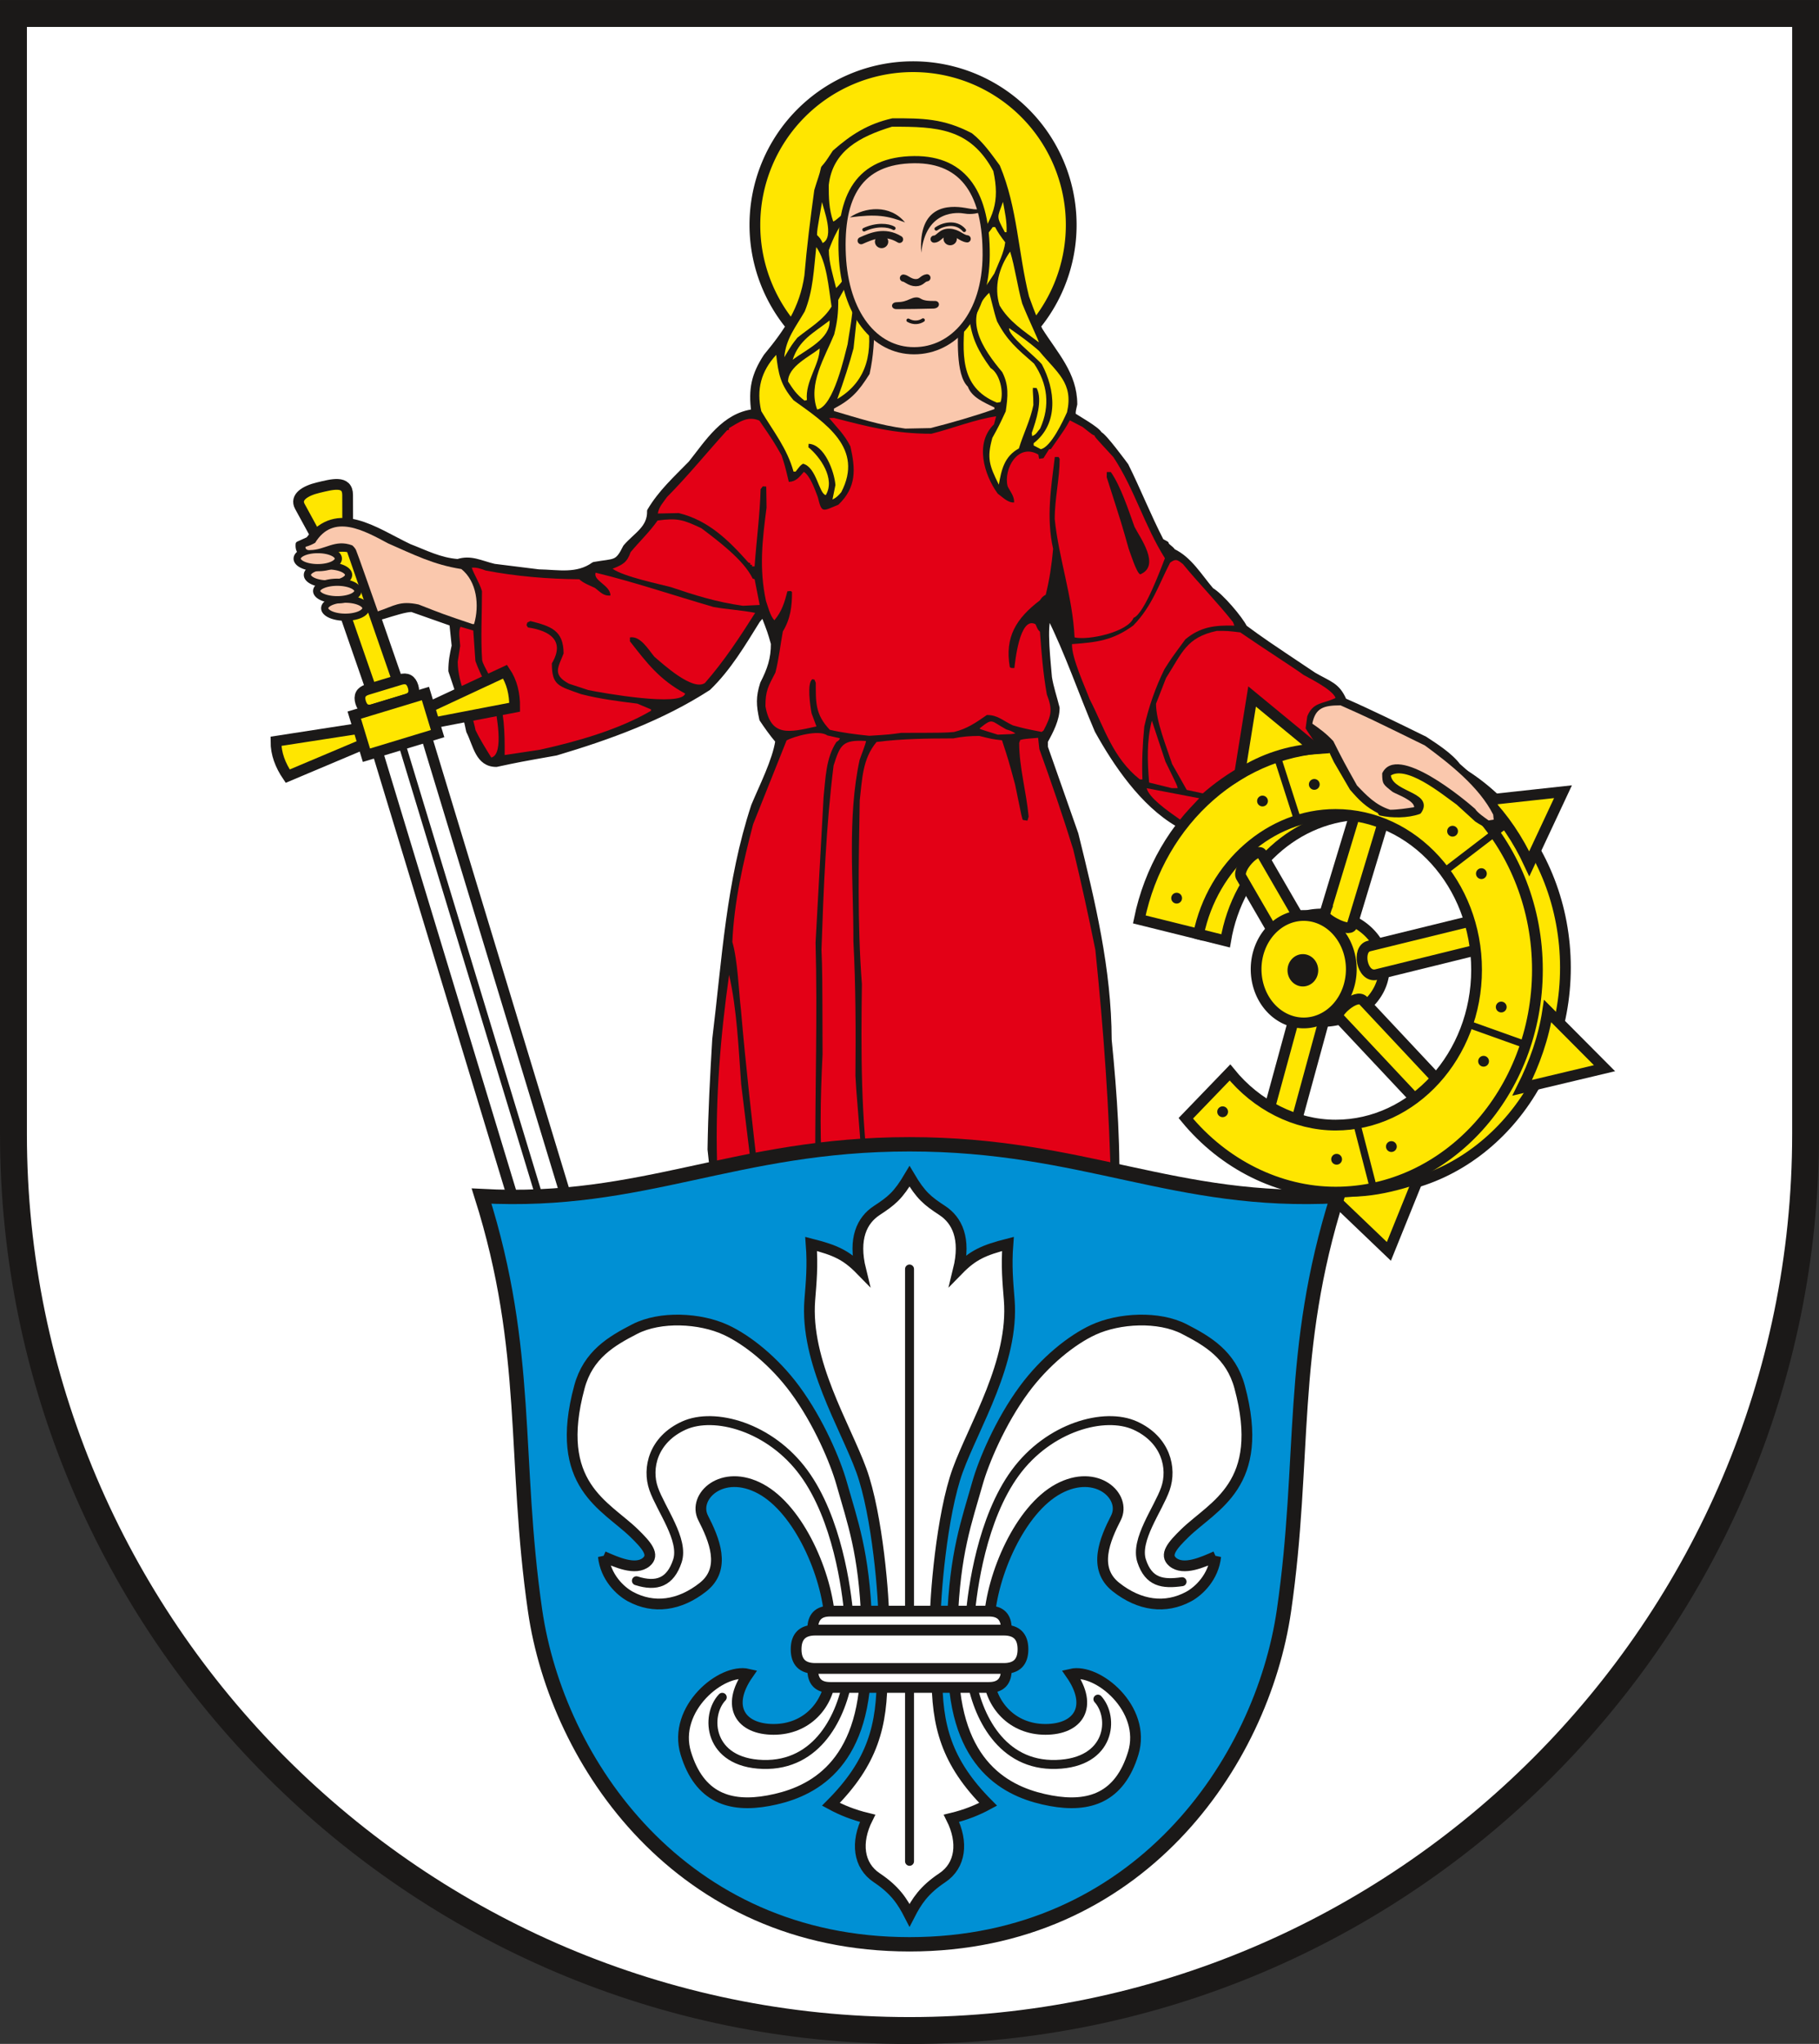 <?xml version="1.0" encoding="UTF-8" standalone="no"?>
<svg
   xmlns:dc="http://purl.org/dc/elements/1.1/"
   xmlns:cc="http://creativecommons.org/ns#"
   xmlns:rdf="http://www.w3.org/1999/02/22-rdf-syntax-ns#"
   xmlns:svg="http://www.w3.org/2000/svg"
   xmlns="http://www.w3.org/2000/svg"
   xmlns:sodipodi="http://sodipodi.sourceforge.net/DTD/sodipodi-0.dtd"
   xmlns:inkscape="http://www.inkscape.org/namespaces/inkscape"
   version="1.1"
   width="288"
   height="323.468"
   id="svg220"
   viewBox="0 0 288 323.468"
   sodipodi:docname="Wolmirstedt.svg"
   inkscape:version="0.92.3 (2405546, 2018-03-11)">
  <rect x="0" y="0" width="288" height="323.468" fill="#333333" stroke="none"/>
  <defs
     id="defs224" />
  <sodipodi:namedview
     pagecolor="#ffffff"
     bordercolor="#666666"
     borderopacity="1"
     objecttolerance="10"
     gridtolerance="10"
     guidetolerance="10"
     inkscape:pageopacity="0"
     inkscape:pageshadow="2"
     inkscape:window-width="1600"
     inkscape:window-height="850"
     id="namedview222"
     showgrid="false"
     inkscape:zoom="1.6225402"
     inkscape:cx="112.03102"
     inkscape:cy="187.095"
     inkscape:window-x="-8"
     inkscape:window-y="-8"
     inkscape:window-maximized="1"
     inkscape:current-layer="svg220" />
  <g
     id="Layer1000"
     transform="matrix(1.001,0,0,1.001,-131.373,-354.538)">
    <path
       d="m 416.835,533.48 c 0,78.063 -63.669,141.732 -141.732,141.732 -78.063,0 -141.732,-63.669 -141.732,-141.732 V 356.315 h 283.464 z"
       style="fill:#ffffff;fill-rule:evenodd"
       id="path10"
       inkscape:connector-curvature="0" />
    <g
       id="Layer1001">
      <path
         d="m 275.66,364.728 a 25.017,25.017 0 0 1 25.017,25.017 25.017,25.017 0 1 1 -25.017,-25.017 z"
         style="fill:#ffe600;fill-rule:evenodd;stroke:#1b1918;stroke-width:1.701;stroke-linecap:butt;stroke-linejoin:miter;stroke-dasharray:none"
         id="path12"
         inkscape:connector-curvature="0" />
      <path
         d="m 186.805,440.753 -0.562,-1.619 -0.018,-6.701 c -0.006,-2.389 -2.506,-1.658 -4.626,-1.157 -2.12,0.501 -3.718,1.524 -2.93,2.968 l 3.394,6.223 0.283,0.816 z"
         style="fill:#ffe600;fill-rule:evenodd;stroke:#1b1918;stroke-width:1.701;stroke-linecap:butt;stroke-linejoin:miter;stroke-dasharray:none"
         id="path14"
         inkscape:connector-curvature="0" />
      <path
         d="m 346.549,542.315 c 0.124,0 0.249,0 0.374,0 17.582,0 31.922,-15.792 31.922,-35.155 0,-19.363 -14.34,-35.155 -31.922,-35.155 -1.995,0 -4.24,0.275 -6.11,0.687 -1.87,0.412 1.657,4.11 1.657,4.11 l 9.993,2.028 c 0,0 15.434,6.49 18.19,21.712 2.755,15.222 -5.204,28.777 -12.399,33.676 -7.194,4.898 -11.303,7.04 -11.303,7.04 z"
         style="fill:#ffe600;fill-rule:evenodd;stroke:#1b1918;stroke-width:1.701;stroke-linecap:butt;stroke-linejoin:miter;stroke-dasharray:none"
         id="path16"
         inkscape:connector-curvature="0" />
      <path
         d="m 340.361,498.688 a 9.826,8.495 0 0 1 9.826,8.495 9.826,8.495 0 1 1 -9.826,-8.495 z"
         style="fill:#ffe600;fill-rule:evenodd;stroke:#1b1918;stroke-width:1.701;stroke-linecap:butt;stroke-linejoin:miter;stroke-dasharray:none"
         id="path18"
         inkscape:connector-curvature="0" />
      <path
         d="m 349.041,483.045 c -0.523,0 -1.394,-0.096 -2.003,-0.096 -10.695,0 -20.001,8.412 -21.94,19.987 l -4.281,-1.068 -0.851,-2.374 4.305,-10.79 8.919,-5.203 8.919,-2.23 z"
         style="fill:#ffe600;fill-rule:evenodd;stroke:#1b1918;stroke-width:1.701;stroke-linecap:butt;stroke-linejoin:miter;stroke-dasharray:none"
         id="path20"
         inkscape:connector-curvature="0" />
      <path
         d="m 355.609,540.437 -4.687,11.592 -10.647,-10.181 c 3.965,1.274 9.164,0.715 15.334,-1.411 z"
         style="fill:#ffe600;fill-rule:evenodd;stroke:#1b1918;stroke-width:1.701;stroke-linecap:butt;stroke-linejoin:miter;stroke-dasharray:none"
         id="path22"
         inkscape:connector-curvature="0" />
      <path
         d="m 340.743,498.764 5.161,-17.023 4.489,1.205 -5.322,17.609 c -0.496,1.121 -4.529,-1.199 -4.327,-1.791 z"
         style="fill:#ffe600;fill-rule:evenodd;stroke:#1b1918;stroke-width:1.701;stroke-linecap:butt;stroke-linejoin:miter;stroke-dasharray:none"
         id="path24"
         inkscape:connector-curvature="0" />
      <path
         d="m 348.923,508.276 17.141,-4.223 -1.193,-4.49 -17.092,4.192 c -1.966,0.449 -1.144,5.024 1.144,4.522 z"
         style="fill:#ffe600;fill-rule:evenodd;stroke:#1b1918;stroke-width:1.701;stroke-linecap:butt;stroke-linejoin:miter;stroke-dasharray:none"
         id="path26"
         inkscape:connector-curvature="0" />
      <path
         d="m 342.928,515.008 12.943,13.783 3.331,-3.238 -12.326,-13.156 c -1.138,-1.209 -4.563,1.999 -3.949,2.611 z"
         style="fill:#ffe600;fill-rule:evenodd;stroke:#1b1918;stroke-width:1.701;stroke-linecap:butt;stroke-linejoin:miter;stroke-dasharray:none"
         id="path28"
         inkscape:connector-curvature="0" />
      <path
         d="m 336.106,532.149 4.778,-17.484 -4.688,-0.464 -4.51,16.503 z"
         style="fill:#ffe600;fill-rule:evenodd;stroke:#1b1918;stroke-width:1.701;stroke-linecap:butt;stroke-linejoin:miter;stroke-dasharray:none"
         id="path30"
         inkscape:connector-curvature="0" />
      <path
         d="m 320.816,501.868 c 2.265,-10.936 11.399,-18.919 21.677,-18.919 12.282,0 22.299,11.032 22.299,24.557 0,13.526 -10.017,24.557 -22.299,24.557 -6.349,0 -12.524,-3.156 -16.705,-8.322 l -6.987,7.247 c 5.985,7.279 14.714,11.673 23.692,11.673 17.582,0 31.922,-15.792 31.922,-35.155 0,-19.363 -14.34,-35.155 -31.922,-35.155 -14.838,0 -27.807,11.398 -31.049,27.191 z"
         style="fill:#ffe600;fill-rule:evenodd;stroke:#1b1918;stroke-width:1.701;stroke-linecap:butt;stroke-linejoin:miter;stroke-dasharray:none"
         id="path32"
         inkscape:connector-curvature="0" />
      <path
         d="m 345.838,531.813 2.631,10.18"
         style="fill:none;stroke:#1b1918;stroke-width:1.134;stroke-linecap:butt;stroke-linejoin:miter;stroke-dasharray:none"
         id="path34"
         inkscape:connector-curvature="0" />
      <path
         d="m 369.304,484.614 -9.582,7.339"
         style="fill:none;stroke:#1b1918;stroke-width:1.134;stroke-linecap:butt;stroke-linejoin:miter;stroke-dasharray:none"
         id="path36"
         inkscape:connector-curvature="0" />
      <path
         d="m 363.383,516.078 9.174,3.277"
         style="fill:none;stroke:#1b1918;stroke-width:1.134;stroke-linecap:butt;stroke-linejoin:miter;stroke-dasharray:none"
         id="path38"
         inkscape:connector-curvature="0" />
      <path
         d="m 317.353,495.33 a 0.852,0.852 0 0 1 0.852,0.852 0.852,0.852 0 1 1 -0.852,-0.852 z"
         style="fill:#1b1918;fill-rule:evenodd"
         id="path40"
         inkscape:connector-curvature="0" />
      <path
         d="m 365.555,491.456 a 0.852,0.852 0 0 1 0.852,0.852 0.852,0.852 0 1 1 -0.852,-0.852 z"
         style="fill:#1b1918;fill-rule:evenodd"
         id="path42"
         inkscape:connector-curvature="0" />
      <path
         d="m 330.933,479.976 a 0.852,0.852 0 0 1 0.852,0.852 0.852,0.852 0 1 1 -0.852,-0.852 z"
         style="fill:#1b1918;fill-rule:evenodd"
         id="path44"
         inkscape:connector-curvature="0" />
      <path
         d="m 333.278,473.865 3.204,9.972"
         style="fill:none;stroke:#1b1918;stroke-width:1.134;stroke-linecap:butt;stroke-linejoin:miter;stroke-dasharray:none"
         id="path46"
         inkscape:connector-curvature="0" />
      <path
         d="m 339.125,477.347 a 0.852,0.852 0 0 1 0.852,0.852 0.852,0.852 0 1 1 -0.852,-0.852 z"
         style="fill:#1b1918;fill-rule:evenodd"
         id="path48"
         inkscape:connector-curvature="0" />
      <path
         d="m 360.995,484.747 a 0.852,0.852 0 0 1 0.852,0.852 0.852,0.852 0 1 1 -0.852,-0.852 z"
         style="fill:#1b1918;fill-rule:evenodd"
         id="path50"
         inkscape:connector-curvature="0" />
      <path
         d="m 368.694,512.544 a 0.852,0.852 0 0 1 0.852,0.852 0.852,0.852 0 1 1 -0.852,-0.852 z"
         style="fill:#1b1918;fill-rule:evenodd"
         id="path52"
         inkscape:connector-curvature="0" />
      <path
         d="m 365.899,521.118 a 0.852,0.852 0 0 1 0.852,0.852 0.852,0.852 0 1 1 -0.852,-0.852 z"
         style="fill:#1b1918;fill-rule:evenodd"
         id="path54"
         inkscape:connector-curvature="0" />
      <path
         d="m 351.316,534.605 a 0.852,0.852 0 0 1 0.852,0.852 0.852,0.852 0 1 1 -0.852,-0.852 z"
         style="fill:#1b1918;fill-rule:evenodd"
         id="path56"
         inkscape:connector-curvature="0" />
      <path
         d="m 342.656,536.613 a 0.852,0.852 0 0 1 0.852,0.852 0.852,0.852 0 1 1 -0.852,-0.852 z"
         style="fill:#1b1918;fill-rule:evenodd"
         id="path58"
         inkscape:connector-curvature="0" />
      <path
         d="m 324.628,529.102 a 0.852,0.852 0 0 1 0.852,0.852 0.852,0.852 0 1 1 -0.852,-0.852 z"
         style="fill:#1b1918;fill-rule:evenodd"
         id="path60"
         inkscape:connector-curvature="0" />
      <path
         d="m 378.462,479.354 -12.171,1.327 c 2.755,2.823 5.031,6.185 6.838,10.066 z"
         style="fill:#ffe600;fill-rule:evenodd;stroke:#1b1918;stroke-width:1.701;stroke-linecap:butt;stroke-linejoin:miter;stroke-dasharray:none"
         id="path62"
         inkscape:connector-curvature="0" />
      <path
         d="m 385.026,523.069 -13.016,3.098 c 1.972,-3.938 3.398,-7.968 4.026,-12.131 z"
         style="fill:#ffe600;fill-rule:evenodd;stroke:#1b1918;stroke-width:1.701;stroke-linecap:butt;stroke-linejoin:miter;stroke-dasharray:none"
         id="path64"
         inkscape:connector-curvature="0" />
      <path
         d="m 327.52,492.76 c -0.573,-1.379 2.592,-4.626 3.285,-3.621 l 7.337,12.675 -4.135,2.127 z"
         style="fill:#ffe600;fill-rule:evenodd;stroke:#1b1918;stroke-width:1.701;stroke-linecap:butt;stroke-linejoin:miter;stroke-dasharray:none"
         id="path66"
         inkscape:connector-curvature="0" />
      <path
         d="m 337.449,498.922 a 7.529,8.495 0 0 1 7.529,8.495 7.529,8.495 0 1 1 -7.529,-8.495 z"
         style="fill:#ffe600;fill-rule:evenodd;stroke:#1b1918;stroke-width:1.701;stroke-linecap:butt;stroke-linejoin:miter;stroke-dasharray:none"
         id="path68"
         inkscape:connector-curvature="0" />
      <path
         d="m 337.317,505.035 a 2.428,2.554 0 0 1 2.428,2.554 2.428,2.554 0 1 1 -2.428,-2.554 z"
         style="fill:#1b1918;fill-rule:evenodd"
         id="path70"
         inkscape:connector-curvature="0" />
      <path
         d="m 307.065,545.168 c -0.92,-0.62 -3.51,-0.773 -4.544,-0.954 -10.909,-1.001 -10.909,-1.001 -13.295,-1.118 -3.687,-0.041 -7.361,-0.069 -11.035,-0.098 -5.831,-0.317 -11.228,-0.854 -16.852,-0.195 -0.483,0.465 -4.439,0.107 -4.503,0.107 -1.199,0.088 -2.398,0.176 -3.584,0.264 -2.818,0.604 -6.182,1.722 -8.963,1.655 -0.008,-3.002 -0.398,-5.978 -0.712,-8.918 0.087,-5.857 0.403,-11.666 0.746,-17.414 1.549,-12.657 2.168,-24.8 6.154,-36.913 1.268,-3.053 3.349,-7.109 3.826,-10.271 -0.934,-1.096 -1.805,-2.327 -2.535,-3.423 -0.491,-2.232 -0.558,-3.489 0.126,-5.626 1.13,-2.211 1.712,-3.921 1.706,-6.324 -0.541,-1.902 -0.541,-1.902 -1.568,-4.56 -0.408,0.221 -0.408,0.221 -0.967,0.881 -2.299,3.69 -4.598,7.6 -7.792,10.67 -7.399,4.775 -15.658,7.771 -24.083,10.278 -5.853,1.038 -5.853,1.038 -9.435,1.802 -2.921,0.006 -3.248,-3.056 -4.351,-5.237 -0.672,-3.354 -1.777,-6.378 -2.819,-9.524 -0.004,-1.501 0.21,-2.587 0.525,-3.979 -0.131,-1.171 -0.248,-2.342 -0.366,-3.514 -2.132,-0.752 -4.252,-1.504 -6.371,-2.244 -2.054,0.004 -7.112,2.383 -8.007,1.531 -2.156,-4.986 -3.492,-8.412 -4.03,-9.424 -0.27,-0.768 -0.27,-0.768 -0.603,-1.207 -0.242,-0.024 -1.568,0.491 -2.766,0.738 -1.531,-0.131 -2.68,-0.372 -2.544,-1.947 0.522,-0.245 1.058,-0.49 1.593,-0.723 4.602,-6.05 10.597,-1.439 15.961,1.112 2.554,0.983 4.828,2.186 7.673,2.399 2.09,-0.663 3.572,0.236 5.755,0.756 2.348,0.288 4.696,0.575 7.044,0.875 3.087,0.054 6.074,0.755 8.735,-1.166 3.404,-0.605 3.674,-0.069 5.019,-2.781 1.666,-1.932 3.896,-2.974 3.812,-5.707 1.74,-2.945 4.069,-5.036 6.512,-7.543 2.67,-3.349 5.236,-7.565 9.967,-8.136 -0.481,-3.611 0.023,-5.833 1.916,-8.753 3.37,-4.083 5.721,-7.554 6.485,-12.741 0.384,-4.54 0.946,-9.007 1.559,-13.475 0.531,-1.783 0.798,-2.284 1.062,-3.553 0.661,-0.77 0.661,-0.77 1.78,-2.481 2.8,-2.459 5.372,-4.112 9.146,-4.974 4.72,-0.01 7.922,0.019 12.291,2.292 1.687,1.326 2.929,3.117 4.274,4.945 2.747,6.534 2.855,13.636 4.582,20.612 1.066,2.914 1.066,2.914 2.144,5.206 2.396,3.826 5.465,6.943 5.478,11.714 -0.265,1.148 -0.265,1.148 -0.238,1.758 0.69,0.462 3.922,2.273 4.205,3.017 0.587,0.084 3.98,4.713 4.146,4.933 1.936,3.888 3.542,7.973 5.593,11.946 0.256,0.134 0.511,0.28 0.779,0.425 0.001,0.354 0.742,0.657 1.075,1.194 2.631,1.251 4.169,3.944 6.063,6.149 1.533,0.887 4.591,4.517 5.258,5.894 2.94,2.153 2.94,2.153 10.952,7.505 2.466,1.435 3.729,1.578 4.782,4.065 4.214,1.845 8.506,3.959 12.785,6.061 1.572,1.034 3.999,2.566 5.229,4.223 2.416,2.069 4.476,4.298 4.718,4.321 0.807,1.206 1.422,2.389 2.077,3.827 -0.555,2.356 -2.433,1.226 -3.801,0.326 -0.985,-0.889 -1.956,-1.777 -2.928,-2.666 -2.236,-1.569 -8.296,-6.681 -11.11,-4.49 0.009,3.258 6.858,3.121 4.863,5.907 -1.772,0.638 -4.285,0.632 -6.021,0.233 -0.038,-0.098 -0.077,-0.183 -0.116,-0.268 -2.018,-1.021 -3.016,-2.056 -4.41,-3.663 -0.833,-1.438 -1.666,-2.864 -2.499,-4.29 -0.421,-0.847 -0.67,-1.354 -0.946,-2.131 -6.925,0.275 -13.477,2.68 -19.719,8.257 -0.956,1.023 -2.15,2.015 -3.91,4.28 -0.198,-0.121 -0.347,-0.296 -0.516,-0.43 -5.545,-3.209 -9.835,-9.582 -12.719,-14.786 -2.618,-6.12 -4.663,-12.265 -7.599,-18.116 -0.967,1.161 -0.093,8.188 -2e-4,9.713 0.246,1.561 0.799,3.171 1.212,4.83 0.005,1.769 -0.947,3.626 -1.849,5.251 8e-4,0.317 0.002,0.647 0.002,0.976 1.607,4.572 3.213,9.145 4.819,13.717 2.643,10.708 5.235,21.379 5.264,32.532 0.865,8.674 1.487,17.544 1.115,26.367 -0.242,0.074 -0.472,0.147 -0.701,0.221 z"
         style="fill:#1b1918;fill-rule:evenodd;stroke:#1b1918;stroke-width:0.85;stroke-linecap:round;stroke-linejoin:round;stroke-dasharray:none"
         id="path72"
         inkscape:connector-curvature="0" />
      <path
         d="m 305.991,544.024 c -8.985,-1.542 -17.621,-1.694 -26.577,-1.784 -9.033,-0.493 -9.033,-0.493 -10.5,-0.672 -1.545,-10.478 -1.484,-21.339 -1.346,-31.784 -0.74,-9.687 -0.497,-19.413 -0.344,-29.041 0.399,-3.393 0.417,-6.566 2.667,-9.255 4.055,-0.509 7.933,-0.554 12.13,-0.564 1.441,-0.284 2.576,-0.384 4.119,-0.387 1.991,0.496 1.991,0.496 3.586,0.688 1.003,3.048 1.003,3.048 2.072,6.987 1.085,5.342 1.085,5.342 1.239,5.61 0.23,0.036 0.472,0.072 0.715,0.108 0.063,-0.22 0.126,-0.427 0.19,-0.635 -0.367,-3.941 -1.487,-7.77 -1.497,-11.638 0.051,-0.159 0.101,-0.318 0.165,-0.476 0.574,-0.16 0.574,-0.16 2.831,-0.348 0.065,0.586 0.131,1.183 0.196,1.781 1.889,5.255 3.688,10.461 5.361,15.876 1.264,5.244 2.426,10.525 3.498,15.88 1.296,12.627 2.248,25.449 2.485,38.249 -0.024,0.464 -0.049,0.927 -0.06,1.403 -0.319,7e-4 -0.625,10e-4 -0.931,0.002 z"
         style="fill:#e30016;fill-rule:evenodd"
         id="path74"
         inkscape:connector-curvature="0" />
      <path
         d="m 245.397,544.034 c -0.197,-2.172 -0.469,-3.562 -0.744,-6.356 -0.256,-9.896 0.535,-19.647 1.913,-29.375 1.239,5.525 1.484,11.479 1.908,17.287 0.704,5.758 1.408,11.516 2.112,17.286 -1.76,0.321 -3.531,0.886 -5.189,1.158 z"
         style="fill:#e30016;fill-rule:evenodd"
         id="path76"
         inkscape:connector-curvature="0" />
      <path
         d="m 251.772,542.617 c -0.205,-0.366 -0.336,-1.512 -0.477,-1.768 -1.083,-9.088 -2.088,-18.104 -2.864,-27.071 -0.339,-2.806 -0.492,-7.723 -1.355,-10.674 0.277,-6.334 1.702,-12.523 3.281,-18.591 1.762,-4.421 3.523,-8.842 5.298,-13.263 1.032,-0.6 5.098,-1.78 6.44,-0.795 0.664,0.145 1.327,0.29 1.991,0.447 -0.076,0.317 -0.267,0.415 -0.547,0.587 -1.677,2.554 -1.707,5.702 -2.031,8.705 -0.426,7.664 -0.853,15.34 -1.267,23.016 0.311,11.482 -0.08,23.05 -0.05,34.667 0.067,1.354 0.147,2.721 0.228,4.087 -3.023,0.104 -5.74,0.22 -8.647,0.653 z"
         style="fill:#e30016;fill-rule:evenodd"
         id="path78"
         inkscape:connector-curvature="0" />
      <path
         d="m 261.478,541.962 c -0.631,-7.052 -0.483,-14.056 -0.132,-21.098 -0.034,-13.093 -0.034,-13.093 -0.171,-16.521 0.332,-9.738 0.727,-19.574 1.914,-29.119 1.038,-3.248 1.367,-4.115 5.118,-3.892 0.09,0.183 -0.899,2.65 -1,2.992 -1.979,9.156 -0.958,19.233 -0.984,28.665 0.376,7.04 0.381,14.129 0.324,21.292 0.135,2.928 0.408,4.953 1.308,17.288 -2.131,-0.117 -4.337,0.205 -6.377,0.392 z"
         style="fill:#e30016;fill-rule:evenodd"
         id="path80"
         inkscape:connector-curvature="0" />
      <path
         d="m 317.897,483.767 c -2.145,-1.503 -4.888,-3.437 -5.29,-4.967 2.773,0.526 5.546,1.058 8.319,1.591 -0.938,0.996 -2.126,2.219 -3.029,3.376 z"
         style="fill:#e30016;fill-rule:evenodd"
         id="path82"
         inkscape:connector-curvature="0" />
      <path
         d="m 366.695,483.892 c -0.665,-0.474 -1.764,-1.216 -2.135,-1.826 -1.573,-1.388 -12.414,-10.503 -14.697,-5.617 0.004,1.708 0.119,1.72 1.666,2.949 0.741,0.413 3.422,1.371 3.387,2.409 -1.288,0.186 -2.576,0.396 -3.788,0.399 -2.298,-0.727 -3.756,-2.274 -5.253,-3.844 -2.115,-3.778 -2.115,-3.778 -3.743,-7.008 -1.126,-1.193 -2.084,-1.911 -3.324,-2.763 0.504,-2.503 1.804,-2.884 4.47,-2.89 4.521,2.016 4.521,2.016 13.335,6.34 3.86,2.835 8.602,6.546 10.808,10.934 0.026,0.256 0.052,0.525 0.079,0.793 -0.268,0.037 -0.536,0.074 -0.803,0.124 z"
         style="fill:#fac8ad;fill-rule:evenodd"
         id="path84"
         inkscape:connector-curvature="0" />
      <path
         d="m 321.494,479.618 c -0.849,-0.186 -1.698,-0.37 -2.546,-0.551 -0.769,-1.365 -1.538,-2.73 -2.307,-4.083 -0.939,-2.865 -2.543,-6.742 -2.551,-9.537 0.519,-1.356 1.052,-2.711 1.584,-4.067 2.541,-3.959 3.185,-6.425 8.03,-7.449 1.722,-0.004 1.722,-0.004 3.713,0.236 3.399,2.348 9.124,6.02 9.993,6.714 0.46,0.292 4.637,2.296 5.074,3.65 -1.924,0.968 -3.532,0.581 -4.47,2.902 -0.088,0.635 -0.175,1.269 -0.263,1.904 0.33,0.578 0.963,1.435 1.526,2.304 -8.334,0.738 -14.49,5.105 -17.783,7.977 z"
         style="fill:#e30016;fill-rule:evenodd"
         id="path86"
         inkscape:connector-curvature="0" />
      <path
         d="m 316.587,478.791 c -1.2,-0.302 -2.4,-0.593 -3.587,-0.883 -0.277,-3.294 -0.4,-6.674 0.434,-9.787 0.707,2.158 1.427,4.316 2.147,6.475 1.872,3.815 1.872,3.815 1.937,4.193 -0.319,7e-4 -0.625,10e-4 -0.931,0.002 z"
         style="fill:#e30016;fill-rule:evenodd"
         id="path88"
         inkscape:connector-curvature="0" />
      <path
         d="m 311.532,477.411 c -4.321,-3.419 -5.634,-8.236 -7.942,-12.685 -0.642,-1.768 -2.887,-6.559 -2.791,-8.706 3.941,-0.289 6.441,-0.575 9.687,-2.938 2.99,-3.069 3.989,-6.378 5.829,-9.933 0.878,-0.661 1.134,-0.503 2.029,0.215 2.495,3.045 5.412,6.004 7.92,9.171 0.064,0.183 0.141,0.366 0.218,0.561 -3.113,-0.079 -5.357,0.183 -7.75,2.165 -2.25,3.055 -2.25,3.055 -3.304,4.717 -1.421,2.883 -2.459,5.862 -3.191,9.049 -0.273,2.771 -0.407,5.504 -0.297,8.384 -0.14,3e-4 -0.281,6e-4 -0.408,9e-4 z"
         style="fill:#e30016;fill-rule:evenodd"
         id="path90"
         inkscape:connector-curvature="0" />
      <path
         d="m 208.947,473.951 c -0.922,-1.487 -1.806,-2.9 -2.486,-4.314 -0.737,-3.72 -2.812,-7.205 -2.822,-10.829 0.125,-0.842 0.251,-1.672 0.389,-2.502 -0.041,-0.903 -0.338,-2.354 0.056,-3.026 0.664,0.194 1.341,0.388 2.017,0.594 0.106,1.598 0.212,3.196 0.332,4.807 0.822,2.304 2.168,4.522 3.08,6.973 0.143,1.183 1.564,7.794 -0.565,8.299 z"
         style="fill:#e30016;fill-rule:evenodd"
         id="path92"
         inkscape:connector-curvature="0" />
      <path
         d="m 211.064,473.556 c 0.028,-3.783 -0.056,-6.821 -1.29,-10.406 -2.141,-4.059 -2.141,-4.059 -2.27,-4.571 -0.252,-3.709 -0.019,-7.309 -0.029,-10.933 -0.438,-1.439 -1.231,-2.56 -1.617,-3.718 0.855,-0.038 1.289,0.131 2.221,0.459 4.786,0.917 9.788,1.333 14.788,1.383 0.614,0.584 1.584,0.948 2.491,1.373 0.792,0.584 1.292,1.303 2.44,1.19 -0.004,-1.635 -2.787,-2.325 -2.344,-3.607 6.229,1.512 12.358,3.597 18.651,5.426 2.144,0.386 4.351,0.491 6.585,0.925 -2.439,3.849 -4.917,7.625 -7.944,11.085 -1.948,1.359 -6.744,-3.085 -8.009,-4.156 -0.973,-1.181 -2.228,-3.338 -3.86,-3.042 5e-4,0.195 0.001,0.403 0.002,0.61 2.739,3.508 4.672,6.054 8.734,8.266 -0.556,2.149 -13.255,-0.13 -15.309,-0.552 -1.021,-0.34 -2.043,-0.679 -3.064,-1.006 -2.683,-1.434 -1.703,-2.583 -0.854,-4.781 -0.01,-3.661 -2.001,-4.303 -5.244,-5.126 -0.166,0.074 -0.331,0.147 -0.484,0.221 -0.051,0.134 -0.101,0.281 -0.139,0.427 0.077,0.122 0.154,0.244 0.231,0.365 3.548,0.517 5.886,2.147 3.778,5.678 0.009,3.526 1.055,3.585 4.618,4.859 2.898,0.75 5.82,1.122 8.908,1.506 0.715,0.303 1.43,0.607 2.158,0.91 2e-4,0.073 4e-4,0.146 6e-4,0.22 -5.133,3.001 -11.749,4.87 -17.55,6.152 -1.875,0.273 -3.736,0.557 -5.598,0.842 z"
         style="fill:#e30016;fill-rule:evenodd"
         id="path94"
         inkscape:connector-curvature="0" />
      <path
         d="m 268.728,470.513 c -2.182,-0.227 -4.224,-0.479 -6.24,-0.95 -2.328,-2.447 -2.206,-4.376 -2.213,-7.426 -0.077,-0.171 -0.141,-0.341 -0.205,-0.5 -0.115,-0.024 -0.23,-0.048 -0.332,-0.072 -0.879,0.576 -0.359,4.174 -0.126,5.406 0.257,0.683 0.514,1.366 0.771,2.061 -4.411,0.986 -7.216,1.663 -8.07,-3.192 -0.006,-2.44 0.438,-3.137 1.581,-5.336 0.555,-2.222 0.767,-4.309 1.169,-6.482 1.232,-2.04 1.456,-4.03 1.451,-6.239 -0.064,-0.061 -0.128,-0.11 -0.179,-0.158 -0.191,0.013 -0.37,0.025 -0.548,0.038 -0.442,1.709 -0.859,3.162 -2.055,4.58 -0.678,-0.645 -1.039,-2.255 -1.335,-3.048 -1.111,-5.171 -0.574,-9.626 0.089,-14.753 -0.016,-1.11 -0.031,-2.221 -0.047,-3.331 -0.191,-0.012 -0.37,-0.024 -0.549,-0.035 -0.115,0.147 -0.229,0.293 -0.343,0.452 -0.104,4.015 -0.655,8.067 -0.95,12.204 -0.14,3e-4 -0.281,6e-4 -0.408,9e-4 -2e-4,-0.085 -4e-4,-0.171 -7e-4,-0.256 -0.089,2e-4 -0.179,4e-4 -0.268,6e-4 -2e-4,-0.085 -4e-4,-0.171 -6e-4,-0.256 -0.102,-0.036 -0.204,-0.073 -0.294,-0.097 -3.173,-3.556 -6.319,-6.661 -11.017,-7.822 -1.11,0.015 -2.22,0.042 -3.317,0.068 0.163,-1.062 0.863,-1.759 1.448,-2.602 3.384,-3.412 6.322,-7.067 9.502,-10.552 0.102,-0.037 0.204,-0.061 0.306,-0.086 -2e-4,-0.086 -4e-4,-0.171 -6e-4,-0.256 1.554,-0.894 2.89,-2.007 4.806,-1.194 2.241,3.278 2.241,3.278 3.51,5.496 0.54,1.658 0.54,1.658 1.146,4.195 1.148,-0.051 1.656,-0.748 2.381,-1.591 0.997,0.632 1.742,2.778 2.205,3.998 0.645,2.586 0.682,2.256 3.256,1.201 2.901,-2.788 2.703,-5.631 1.902,-9.217 -0.949,-1.901 -2.164,-3.022 -3.367,-4.483 0.255,-0.013 0.51,-0.025 0.765,-0.026 5.451,1.416 9.676,2.517 15.416,2.504 3.302,-0.825 6.819,-2.248 10.236,-2.756 -0.114,0.415 -0.227,0.842 -0.341,1.27 -3.067,2.947 -1.587,7.959 0.59,10.956 0.716,0.499 1.573,1.461 2.593,1.397 0.048,-1.013 -0.642,-1.756 -1.027,-2.56 -0.683,-2.72 1.615,-6.898 4.86,-5.014 0.039,0.22 0.078,0.439 0.117,0.671 0.23,-0.037 0.459,-0.074 0.689,-0.099 0.292,-0.477 0.597,-0.953 0.902,-1.43 0.089,-2e-4 0.178,-4e-4 0.268,-6e-4 2.313,-3.3 2.313,-3.3 2.999,-4.558 0.677,0.352 1.354,0.705 2.031,1.057 1.598,1.266 1.598,1.266 1.866,1.326 0.064,0.256 0.064,0.256 2.994,3.434 3.33,5.02 4.901,10.825 8.155,15.992 -0.456,1.136 -3.217,8.793 -4.963,9.419 -0.874,2.247 -7.173,3.603 -9.33,3.095 -0.297,-6.405 -2.507,-12.502 -3.136,-18.699 -0.009,-3.27 0.787,-6.457 0.779,-9.544 -0.064,-0.098 -0.128,-0.195 -0.179,-0.28 -0.204,4e-4 -0.396,9e-4 -0.587,0.001 -0.587,4.821 -1.378,9.57 -0.268,14.521 -0.223,2.478 -0.549,4.76 -1.167,7.251 -0.51,0.282 -0.611,0.441 -0.929,0.893 -3.756,2.876 -5.572,5.784 -4.756,10.553 0.192,0.183 0.358,0.146 0.728,0.133 0.1,-0.793 0.807,-8.275 3.337,-6.914 0.372,0.866 0.372,0.866 0.705,1.182 0.238,3.306 0.489,6.539 1.085,9.906 0.938,2.451 0.749,3.305 -0.521,5.724 -0.102,0.073 -0.204,0.147 -0.293,0.22 -2.693,-0.531 -2.693,-0.531 -4.557,-1.039 -1.648,-0.765 -2.364,-1.642 -4.112,-1.638 -1.795,1.248 -3.094,2.154 -5.185,2.684 -1.53,0.125 -1.53,0.125 -8.368,0.14 -1.862,0.26 -1.862,0.26 -5.05,0.463 z"
         style="fill:#e30016;fill-rule:evenodd"
         id="path96"
         inkscape:connector-curvature="0" />
      <path
         d="m 289.062,470.334 c -2.86,-0.884 -2.86,-0.884 -2.86,-1.007 2.139,-1.701 1.706,-1.187 4.172,0.162 0.83,0.267 0.83,0.267 1.481,0.643 -0.523,0.123 -0.523,0.123 -2.793,0.201 z"
         style="fill:#e30016;fill-rule:evenodd"
         id="path98"
         inkscape:connector-curvature="0" />
      <path
         d="m 248.749,449.959 c -4.186,-0.589 -7.595,-1.667 -11.438,-2.965 -1.468,-0.4 -7.505,-1.643 -9.18,-2.896 1.606,-0.638 2.294,-0.981 2.851,-2.618 1.437,-1.724 2.951,-3.13 4.273,-5 3.15,-0.434 4.069,-0.131 6.943,1.229 2.582,1.959 6.685,5 8.096,7.95 0.102,0.024 0.204,0.061 0.306,0.097 0.259,1.354 0.53,2.708 0.801,4.074 -0.893,0.038 -1.773,0.077 -2.653,0.128 z"
         style="fill:#e30016;fill-rule:evenodd"
         id="path100"
         inkscape:connector-curvature="0" />
      <path
         d="m 311.588,444.99 c -0.6,-0.243 -1.578,-3.438 -1.822,-4.047 -1.069,-3.805 -1.069,-3.805 -3.474,-11.304 -7e-4,-0.281 -0.002,-0.561 0.011,-0.83 0.204,-4e-4 0.421,-9e-4 0.638,-0.001 1.562,2.23 2.784,5.997 3.748,8.668 0.821,1.645 4.213,6.153 0.9,7.515 z"
         style="fill:#1b1918;fill-rule:evenodd"
         id="path102"
         inkscape:connector-curvature="0" />
      <path
         d="m 262.916,433.15 c 0.151,-0.769 0.302,-1.526 0.466,-2.283 -0.172,-2.147 -1.739,-6.415 -4.239,-6.519 -0.012,0.183 -0.025,0.366 -0.037,0.549 1.854,1.509 4.299,4.969 2.75,7.559 -1.085,-0.205 -1.453,-4.414 -3.598,-4.958 -0.407,0.257 -0.407,0.257 -1.17,1.247 -0.115,3e-4 -0.23,5e-4 -0.332,7e-4 -1.03,-3.707 -3.231,-6.411 -5.102,-9.555 -0.812,-3.403 -0.017,-6.345 2.362,-8.901 0.34,3.001 0.663,4.733 2.749,7.181 5.138,3.674 11.131,7.614 7.539,14.529 -0.458,0.526 -0.738,0.856 -1.387,1.15 z"
         style="fill:#ffe600;fill-rule:evenodd"
         id="path104"
         inkscape:connector-curvature="0" />
      <path
         d="m 289.227,430.811 c -1.513,-3.047 -1.912,-4.193 -1.027,-7.392 1.054,-1.918 1.054,-1.918 2.119,-4.202 0.351,-2.344 0.512,-4.162 -0.552,-6.198 -3.122,-3.727 -6.324,-8.454 -2.074,-12.539 0.179,0.305 0.722,2.976 1.249,4.5 1.59,3.035 3.073,4.264 5.86,6.699 2.126,3.168 2.594,6.632 0.958,10.26 -0.496,0.55 -0.597,0.941 -1.26,1.186 -0.026,-0.171 -0.052,-0.329 -0.065,-0.488 0.684,-1.966 1.772,-5.202 0.772,-7.103 -0.204,-0.012 -0.396,-0.024 -0.587,-0.035 -0.062,0.659 0.066,0.915 0.071,2.721 -0.478,2.405 -1.583,4.518 -2.291,6.863 -2.306,1.262 -2.759,3.362 -3.174,5.73 z"
         style="fill:#ffe600;fill-rule:evenodd"
         id="path106"
         inkscape:connector-curvature="0" />
      <path
         d="m 295.858,425.195 c -0.383,-0.194 -0.754,-0.389 -1.124,-0.583 -3e-4,-0.122 -7e-4,-0.244 -9e-4,-0.354 4.048,-3.145 3.396,-8.549 1.294,-12.486 -1.126,-1.328 -5.421,-4.601 -5.168,-5.712 1.61,1.131 3.157,2.214 4.742,3.614 2.866,3.471 5.46,5.04 4.413,9.679 -0.583,1.295 -2.55,5.558 -4.156,5.842 z"
         style="fill:#ffe600;fill-rule:evenodd"
         id="path108"
         inkscape:connector-curvature="0" />
      <path
         d="m 274.457,421.948 c -4.007,-0.516 -7.556,-1.68 -11.31,-2.782 -3e-4,-0.134 -6e-4,-0.256 -9e-4,-0.378 2.815,-1.483 3.934,-2.779 5.637,-5.479 0.643,-2.893 0.713,-5.31 0.808,-8.165 4.683,0.405 8.459,0.652 13.19,-0.127 0.019,2.245 -0.463,8.384 1.545,10.295 0.629,1.707 2.507,2.459 4.205,3.298 2e-4,0.085 4e-4,0.171 6e-4,0.256 -3.377,1.179 -6.679,2.126 -10.095,2.999 -1.327,0.027 -2.653,0.055 -3.98,0.082 z"
         style="fill:#fac8ad;fill-rule:evenodd"
         id="path110"
         inkscape:connector-curvature="0" />
      <path
         d="m 260.493,418.928 c -1.49,-3.999 1.216,-8.264 2.686,-11.854 0.518,-2.039 0.654,-3.43 0.649,-5.468 1.041,-1.894 1.041,-1.894 1.639,-2.725 0.089,-0.025 0.178,-0.037 0.281,-0.049 0.976,2.634 -0.033,6.894 -0.446,9.799 -0.455,1.661 -2.194,9.84 -4.808,10.297 z"
         style="fill:#ffe600;fill-rule:evenodd"
         id="path112"
         inkscape:connector-curvature="0" />
      <path
         d="m 288.925,417.84 c -6.091,-2.476 -5.366,-8.054 -5.086,-13.338 0.23,-0.025 0.472,-0.038 0.714,-0.05 0.391,3.184 1.366,5.183 3.376,7.924 1.444,0.863 2.115,3.778 1.57,5.378 -0.191,0.025 -0.383,0.05 -0.574,0.087 z"
         style="fill:#ffe600;fill-rule:evenodd"
         id="path114"
         inkscape:connector-curvature="0" />
      <path
         d="m 258.5,417.529 c -1.329,-1.034 -1.778,-1.765 -2.61,-3.033 -0.006,-2.367 3.383,-3.924 5,-5.221 0.007,2.55 -2.308,5.179 -2.02,8.156 -0.128,0.025 -0.255,0.061 -0.37,0.098 z"
         style="fill:#ffe600;fill-rule:evenodd"
         id="path116"
         inkscape:connector-curvature="0" />
      <path
         d="m 263.678,417.261 c 0.988,-2.675 2.038,-5.971 2.569,-8.01 0.113,-0.793 0.608,-6.578 0.977,-6.933 0.372,0.658 0.743,1.316 1.128,1.974 0.996,5.318 0.218,10.079 -4.673,12.969 z"
         style="fill:#ffe600;fill-rule:evenodd"
         id="path118"
         inkscape:connector-curvature="0" />
      <path
         d="m 256.62,411.053 c 1.012,-3.114 3.216,-4.18 5.839,-6.199 0.148,2.892 -3.662,4.584 -5.839,6.199 z"
         style="fill:#ffe600;fill-rule:evenodd"
         id="path120"
         inkscape:connector-curvature="0" />
      <path
         d="m 255.292,410.666 c 0.26,-2.941 1.761,-4.702 3.234,-7.243 1.356,-3.322 1.437,-6.751 1.823,-10.181 1.69,2.376 1.943,6.39 2.423,9.403 -1.308,2.163 -3.436,3.327 -5.409,4.929 -0.89,1.125 -0.89,1.125 -2.071,3.092 z"
         style="fill:#ffe600;fill-rule:evenodd"
         id="path122"
         inkscape:connector-curvature="0" />
      <path
         d="m 295.546,408.296 c -2.454,-1.849 -4.703,-3.272 -6.202,-5.819 -0.913,-2.951 -0.105,-6.003 1.674,-8.521 0.785,2.585 1.137,5.452 1.909,8.22 1.066,2.67 2.695,6.01 2.618,6.12 z"
         style="fill:#ffe600;fill-rule:evenodd"
         id="path124"
         inkscape:connector-curvature="0" />
      <path
         d="m 273.736,404.781 c -2.922,-0.433 -2.922,-0.433 -4.02,-0.723 -1.588,-2.461 -2.678,-4.619 -3.374,-7.387 0.12,-3.014 0.176,-6.016 0.64,-8.909 -0.236,-2.525 -3.084,1.227 -3.951,1.436 -0.694,-1.975 -0.699,-3.818 -0.704,-5.746 0.598,-5.419 4.942,-7.686 10.003,-9.235 7.105,-0.016 12.362,0.205 16.028,7.018 1.059,4.854 0.032,7.504 -3.019,11.452 -1.055,6.36 -1.055,6.36 -1.572,8.521 -1.129,2.223 -1.129,2.223 -1.256,2.797 -3.111,0.544 -5.7,0.733 -8.774,0.776 z"
         style="fill:#ffe600;fill-rule:evenodd"
         id="path126"
         inkscape:connector-curvature="0" />
      <path
         d="m 284.103,403.111 c 1.254,-3.236 1.526,-6.641 2.028,-9.949 0.406,-1.014 1.525,-2.163 2.135,-3.08 0.115,-3e-4 0.242,-5e-4 0.37,-8e-4 0.436,0.841 0.935,1.548 1.601,2.413 -0.187,1.66 -1.088,3.334 -1.722,4.934 -1.156,1.808 -2.44,3.495 -3.571,5.34 -0.433,0.269 -0.433,0.269 -0.841,0.344 z"
         style="fill:#ffe600;fill-rule:evenodd"
         id="path128"
         inkscape:connector-curvature="0" />
      <path
         d="m 263.492,399.727 c -0.503,-2.037 -1.146,-4.012 -1.151,-6.001 0.557,-1.575 1.914,-4.836 3.519,-5.45 -0.457,5.858 -0.457,5.858 -0.601,9.202 -1.055,1.528 -1.055,1.528 -1.767,2.249 z"
         style="fill:#ffe600;fill-rule:evenodd"
         id="path130"
         inkscape:connector-curvature="0" />
      <path
         d="m 261.356,392.605 c -0.282,-0.634 -0.474,-0.865 -0.883,-1.255 -0.002,-0.671 -0.002,-0.671 0.79,-5.224 0.22,1.098 2.017,5.56 0.093,6.479 z"
         style="fill:#ffe600;fill-rule:evenodd"
         id="path132"
         inkscape:connector-curvature="0" />
      <path
         d="m 290.181,390.895 c -1.385,-2.596 -1.23,-2.206 -0.293,-4.795 0.272,1.573 0.646,3.074 0.561,4.794 -0.089,2e-4 -0.179,4e-4 -0.268,5e-4 z"
         style="fill:#ffe600;fill-rule:evenodd"
         id="path134"
         inkscape:connector-curvature="0" />
      <path
         d="m 182.346,441.283 8.247,23.765 4.18,-1.334 -7.968,-22.962 c -1.204,-0.371 -2.682,-0.211 -4.459,0.53 z"
         style="fill:#ffe600;fill-rule:evenodd;stroke:#1b1918;stroke-width:1.701;stroke-linecap:butt;stroke-linejoin:miter;stroke-dasharray:none"
         id="path136"
         inkscape:connector-curvature="0" />
      <path
         d="m 275.846,379.426 c 8.036,-0.07 11.425,5.651 11.38,15.081 -0.045,9.43 -5.136,15.129 -11.404,15.129 -6.268,0 -10.929,-5.864 -11.356,-15.129 -0.427,-9.265 2.619,-15.005 11.38,-15.081 z"
         style="fill:#fac8ad;fill-rule:evenodd;stroke:#1b1918;stroke-width:1.134;stroke-linecap:butt;stroke-linejoin:miter;stroke-dasharray:none"
         id="path138"
         inkscape:connector-curvature="0" />
      <path
         d="m 277.854,398.104 c -0.724,0.107 -0.821,0.767 -1.757,0.769 -0.936,0.002 -1.504,-0.689 -1.955,-0.723"
         style="fill:none;stroke:#1b1918;stroke-width:1.134;stroke-linecap:round;stroke-linejoin:round;stroke-dasharray:none"
         id="path140"
         inkscape:connector-curvature="0" />
      <path
         d="m 273.072,401.964 c 0.98,-0.022 1.452,-0.201 2.098,-0.492 0.646,-0.29 1.2,-0.4 1.711,-0.066 0.511,0.334 1.374,0.378 2.228,0.358 0.854,-0.021 0.936,1.159 -0.222,1.206 -1.158,0.047 -4.879,0.089 -5.837,0.089 -0.958,0 -0.958,-1.073 0.022,-1.095 z"
         style="fill:#1b1918;fill-rule:evenodd"
         id="path142"
         inkscape:connector-curvature="0" />
      <path
         d="m 277.24,404.79 c -0.582,0.389 -1.482,0.531 -2.346,0.035"
         style="fill:none;stroke:#1b1918;stroke-width:0.567;stroke-linecap:round;stroke-linejoin:round;stroke-dasharray:none"
         id="path144"
         inkscape:connector-curvature="0" />
      <path
         d="m 265.664,388.553 c 2.363,-1.629 6.343,-2.093 8.723,0.791 -2.797,-1.081 -4.574,-1.341 -8.723,-0.791 z"
         style="fill:#1b1918;fill-rule:evenodd"
         id="path146"
         inkscape:connector-curvature="0" />
      <path
         d="m 276.956,394.135 c -0.504,-7.561 4.352,-7.534 6.984,-7.08 1.146,0.198 1.694,0.325 2.383,0.13 0.688,-0.195 0.497,0.44 0.12,0.545 -0.378,0.105 -1.467,0.431 -2.668,0.213 -0.954,-0.173 -6.084,-0.674 -6.819,6.192 z"
         style="fill:#1b1918;fill-rule:evenodd"
         id="path148"
         inkscape:connector-curvature="0" />
      <path
         d="m 272.611,390.273 c -0.876,-0.523 -2.769,-0.666 -4.694,0.225"
         style="fill:none;stroke:#1b1918;stroke-width:0.567;stroke-linecap:round;stroke-linejoin:round;stroke-dasharray:none"
         id="path150"
         inkscape:connector-curvature="0" />
      <path
         d="m 267.451,392.236 c 1.522,-0.67 3.674,-1.676 6.073,-0.206"
         style="fill:none;stroke:#1b1918;stroke-width:1.134;stroke-linecap:round;stroke-linejoin:round;stroke-dasharray:none"
         id="path152"
         inkscape:connector-curvature="0" />
      <path
         d="m 270.683,391.376 a 1.052,1.019 0 0 1 1.052,1.019 1.052,1.019 0 1 1 -1.052,-1.019 z"
         style="fill:#1b1918;fill-rule:evenodd"
         id="path154"
         inkscape:connector-curvature="0" />
      <path
         d="m 281.533,390.923 a 1.052,1.019 0 0 1 1.052,1.019 1.052,1.019 0 1 1 -1.052,-1.019 z"
         style="fill:#1b1918;fill-rule:evenodd"
         id="path156"
         inkscape:connector-curvature="0" />
      <path
         d="m 279.335,390.361 c 0.931,-0.669 3.098,-1.327 4.422,0.232"
         style="fill:none;stroke:#1b1918;stroke-width:0.567;stroke-linecap:round;stroke-linejoin:round;stroke-dasharray:none"
         id="path158"
         inkscape:connector-curvature="0" />
      <path
         d="m 278.99,391.989 c 0.796,-0.022 1.061,-1.128 2.41,-1.083 1.349,0.044 1.891,0.94 2.819,1.039"
         style="fill:none;stroke:#1b1918;stroke-width:1.134;stroke-linecap:round;stroke-linejoin:round;stroke-dasharray:none"
         id="path160"
         inkscape:connector-curvature="0" />
      <path
         d="m 190.065,470.136 23.906,78.752 7.758,-2.355 -23.906,-78.752 z"
         style="fill:#ffffff;fill-rule:evenodd;stroke:#1b1918;stroke-width:1.701;stroke-linecap:butt;stroke-linejoin:miter;stroke-dasharray:none"
         id="path162"
         inkscape:connector-curvature="0" />
      <path
         d="m 188.287,465.239 v 0 q 0.475,1.565 2.003,1.101 l 5.235,-1.589 q 1.528,-0.464 1.053,-2.028 v 0 q -0.475,-1.565 -2.003,-1.101 l -5.235,1.589 q -1.528,0.464 -1.053,2.029 z"
         style="fill:#ffe600;fill-rule:evenodd;stroke:#1b1918;stroke-width:1.701;stroke-linecap:butt;stroke-linejoin:miter;stroke-dasharray:none"
         id="path164"
         inkscape:connector-curvature="0" />
      <path
         d="m 188.791,469.234 -13.902,2.148 c -0.009,1.961 0.686,3.783 1.861,5.511 l 12.735,-5.373 z"
         style="fill:#ffe600;fill-rule:evenodd;stroke:#1b1918;stroke-width:1.701;stroke-linecap:butt;stroke-linejoin:miter;stroke-dasharray:none"
         id="path166"
         inkscape:connector-curvature="0" />
      <path
         d="m 198.38,466.325 12.75,-5.943 c 1.097,1.625 1.533,3.526 1.516,5.616 l -13.573,2.613 z"
         style="fill:#ffe600;fill-rule:evenodd;stroke:#1b1918;stroke-width:1.701;stroke-linecap:butt;stroke-linejoin:miter;stroke-dasharray:none"
         id="path168"
         inkscape:connector-curvature="0" />
      <path
         d="M 194.675,471.37 217.646,547.039"
         style="fill:none;stroke:#1b1918;stroke-width:1.134;stroke-linecap:butt;stroke-linejoin:miter;stroke-dasharray:none"
         id="path170"
         inkscape:connector-curvature="0" />
      <path
         d="m 187.276,467.245 1.925,6.34 11.256,-3.417 -1.925,-6.34 z"
         style="fill:#ffe600;fill-rule:evenodd;stroke:#1b1918;stroke-width:1.701;stroke-linecap:butt;stroke-linejoin:miter;stroke-dasharray:none"
         id="path172"
         inkscape:connector-curvature="0" />
      <path
         d="m 185.859,448.915 a 3.258,1.426 0 0 1 3.258,1.426 3.258,1.426 0 1 1 -3.258,-1.426 z"
         style="fill:#fac8ad;fill-rule:evenodd;stroke:#1b1918;stroke-width:1.134;stroke-linecap:butt;stroke-linejoin:miter;stroke-dasharray:none"
         id="path174"
         inkscape:connector-curvature="0" />
      <path
         d="m 183.121,443.651 a 3.258,1.426 0 0 1 3.258,1.426 3.258,1.426 0 1 1 -3.258,-1.426 z"
         style="fill:#fac8ad;fill-rule:evenodd;stroke:#1b1918;stroke-width:1.134;stroke-linecap:butt;stroke-linejoin:miter;stroke-dasharray:none"
         id="path176"
         inkscape:connector-curvature="0" />
      <path
         d="m 181.502,441.078 a 3.258,1.426 0 0 1 3.257,1.426 3.258,1.426 0 1 1 -3.257,-1.426 z"
         style="fill:#fac8ad;fill-rule:evenodd;stroke:#1b1918;stroke-width:1.134;stroke-linecap:butt;stroke-linejoin:miter;stroke-dasharray:none"
         id="path178"
         inkscape:connector-curvature="0" />
      <path
         d="m 329.287,464.301 -1.974,12.247 c 3.752,-2.414 7.834,-3.684 12.01,-3.982 z"
         style="fill:#ffe600;fill-rule:evenodd;stroke:#1b1918;stroke-width:1.701;stroke-linecap:butt;stroke-linejoin:miter;stroke-dasharray:none"
         id="path180"
         inkscape:connector-curvature="0" />
      <path
         d="m 205.971,452.848 c -4.66,-1.576 -4.66,-1.576 -8.517,-3.093 -2.999,-0.64 -3.796,0.203 -6.447,1.088 -0.773,-2.16 -3.223,-9.197 -3.456,-9.7 -0.1,-0.214 -0.348,-0.542 -0.594,-0.737 -2.732,-1.019 -4.284,0.742 -6.67,0.747 -0.368,0.056 -0.8,-0.113 -0.717,-0.516 0.662,-0.185 1.072,-0.388 1.518,-0.633 2.871,-4.692 7.713,-1.957 11.558,0.097 4.061,1.773 7.165,3.364 11.568,4.05 2.454,1.959 2.885,5.741 2.013,8.696 -0.089,2e-4 -0.179,4e-4 -0.255,6e-4 z"
         style="fill:#fac8ad;fill-rule:evenodd"
         id="path182"
         inkscape:connector-curvature="0" />
      <path
         d="m 184.587,446.237 a 3.258,1.382 0 0 1 3.257,1.382 3.258,1.382 0 1 1 -3.257,-1.382 z"
         style="fill:#fac8ad;fill-rule:evenodd;stroke:#1b1918;stroke-width:1.134;stroke-linecap:butt;stroke-linejoin:miter;stroke-dasharray:none"
         id="path184"
         inkscape:connector-curvature="0" />
      <path
         d="m 275.102,661.581 c 36.187,0 55.748,-28.761 59.227,-52.771 3.479,-24.01 0.695,-40.98 8.463,-65.526 -25.707,1.382 -40.015,-8.186 -67.69,-8.186 -27.675,0 -41.983,9.568 -67.69,8.186 7.769,24.546 4.984,41.516 8.463,65.526 3.479,24.01 23.04,52.771 59.227,52.771 z"
         style="fill:#0090d4;fill-rule:evenodd;stroke:#1b1918;stroke-width:2.268;stroke-linecap:butt;stroke-linejoin:miter;stroke-dasharray:none"
         id="path186"
         inkscape:connector-curvature="0" />
      <path
         d="m 275.102,610.852 4.078,-0.145 c -0.086,-3.631 0.983,-17.042 3.552,-24.081 2.57,-7.04 8.921,-17.145 8.142,-26.932 -0.221,-2.78 -0.478,-5.373 -0.209,-8.838 -3.847,0.978 -5.554,1.76 -7.842,4.099 1.22,-4.958 -0.199,-7.852 -2.544,-9.39 -2.346,-1.538 -3.38,-2.364 -5.177,-5.403 -1.797,3.039 -2.832,3.865 -5.177,5.403 -2.346,1.538 -3.764,4.432 -2.544,9.39 -2.288,-2.339 -3.995,-3.121 -7.842,-4.099 0.269,3.465 0.012,6.058 -0.209,8.838 -0.779,9.787 5.572,19.892 8.142,26.932 2.57,7.04 3.639,20.451 3.552,24.081 z"
         style="fill:#ffffff;fill-rule:evenodd;stroke:#1b1918;stroke-width:1.701;stroke-linecap:butt;stroke-linejoin:miter;stroke-dasharray:none"
         id="path188"
         inkscape:connector-curvature="0" />
      <path
         d="m 323.528,600.262 c -2.016,0.881 -5.085,2.303 -6.793,0.874 -1.336,-1.117 -0.096,-2.592 1.9,-4.537 4.565,-4.448 12.882,-7.611 8.679,-23.141 -1.38,-5.098 -5.052,-7.24 -8.744,-9.142 -4.053,-2.088 -10.323,-1.756 -14.383,0.112 -3.425,1.576 -7.679,4.975 -10.961,9.425 -3.785,5.131 -6.424,11.465 -7.364,14.787 -1.756,6.205 -3.576,11.015 -3.98,21.892 l 5.822,-0.202 c 0.423,-7.201 4.869,-17.475 10.95,-20.76 6.081,-3.284 10.809,1.237 9.095,4.594 -1.714,3.357 -3.726,7.986 0.005,10.937 3.732,2.951 7.83,3.49 11.514,1.492 1.604,-0.87 3.926,-3.082 4.261,-6.333 z"
         style="fill:#ffffff;fill-rule:evenodd;stroke:#1b1918;stroke-width:1.701;stroke-linecap:butt;stroke-linejoin:miter;stroke-dasharray:none"
         id="path190"
         inkscape:connector-curvature="0" />
      <path
         d="m 284.706,609.552 c 0.354,-4.068 1.812,-15.258 7.118,-22.51 5.306,-7.252 14.124,-9.674 18.972,-7.472 4.848,2.202 5.926,6.721 4.776,9.994 -1.15,3.272 -4.857,8.07 -3.751,11.417 1.105,3.347 3.293,3.718 6.387,3.27"
         style="fill:none;stroke:#1b1918;stroke-width:1.417;stroke-linecap:round;stroke-linejoin:round;stroke-dasharray:none"
         id="path192"
         inkscape:connector-curvature="0" />
      <path
         d="m 275.102,618.866 h 4.338 c -0.042,8.167 1.458,13.915 8.096,20.579 -1.729,0.935 -3.558,1.673 -5.8,2.215 1.912,3.813 1.452,7.46 -1.45,9.398 -2.902,1.938 -4.048,3.708 -5.184,5.924 -1.136,-2.216 -2.283,-3.986 -5.185,-5.924 -2.902,-1.938 -3.362,-5.585 -1.45,-9.398 -2.242,-0.543 -4.071,-1.28 -5.8,-2.215 6.638,-6.665 8.138,-12.413 8.096,-20.579 z"
         style="fill:#ffffff;fill-rule:evenodd;stroke:#1b1918;stroke-width:1.701;stroke-linecap:butt;stroke-linejoin:miter;stroke-dasharray:none"
         id="path194"
         inkscape:connector-curvature="0" />
      <path
         d="m 287.536,618.931 c 0.326,4.825 3.847,8.671 9.062,8.671 5.216,0 7.628,-3.586 4.042,-8.736 4.173,-0.978 11.996,5.476 9.845,12.518 -2.151,7.041 -6.976,8.606 -13.039,7.498 -6.063,-1.108 -14.669,-4.694 -15.386,-19.95 z"
         style="fill:#ffffff;fill-rule:evenodd;stroke:#1b1918;stroke-width:1.701;stroke-linecap:butt;stroke-linejoin:miter;stroke-dasharray:none"
         id="path196"
         inkscape:connector-curvature="0" />
      <path
         d="m 284.798,619.192 c 0.978,6.259 4.825,14.213 13.496,13.952 8.671,-0.261 9.227,-7.456 6.605,-10.324"
         style="fill:none;stroke:#1b1918;stroke-width:1.417;stroke-linecap:round;stroke-linejoin:round;stroke-dasharray:none"
         id="path198"
         inkscape:connector-curvature="0" />
      <path
         d="m 226.677,600.262 c 2.016,0.881 5.085,2.303 6.793,0.874 1.336,-1.117 0.096,-2.592 -1.9,-4.537 -4.565,-4.448 -12.881,-7.611 -8.679,-23.141 1.38,-5.098 5.052,-7.24 8.744,-9.142 4.053,-2.088 10.323,-1.756 14.383,0.112 3.425,1.576 7.679,4.975 10.961,9.425 3.785,5.131 6.424,11.465 7.364,14.787 1.756,6.205 3.576,11.015 3.98,21.892 l -5.822,-0.202 c -0.423,-7.201 -4.869,-17.475 -10.95,-20.76 -6.081,-3.284 -10.809,1.237 -9.095,4.594 1.714,3.357 3.726,7.986 -0.005,10.937 -3.732,2.951 -7.83,3.49 -11.514,1.492 -1.604,-0.87 -3.926,-3.082 -4.261,-6.333 z"
         style="fill:#ffffff;fill-rule:evenodd;stroke:#1b1918;stroke-width:1.701;stroke-linecap:butt;stroke-linejoin:miter;stroke-dasharray:none"
         id="path200"
         inkscape:connector-curvature="0" />
      <path
         d="m 265.499,609.552 c -0.354,-4.068 -1.812,-15.258 -7.118,-22.51 -5.306,-7.252 -14.124,-9.674 -18.972,-7.472 -4.848,2.202 -5.926,6.721 -4.776,9.994 1.15,3.272 4.857,8.07 3.751,11.417 -1.105,3.347 -3.274,4.151 -6.481,3.122"
         style="fill:none;stroke:#1b1918;stroke-width:1.417;stroke-linecap:round;stroke-linejoin:round;stroke-dasharray:none"
         id="path202"
         inkscape:connector-curvature="0" />
      <path
         d="m 262.668,618.931 c -0.326,4.825 -3.847,8.671 -9.062,8.671 -5.216,0 -7.628,-3.586 -4.042,-8.736 -4.173,-0.978 -11.996,5.476 -9.845,12.518 2.151,7.041 6.976,8.606 13.039,7.498 6.063,-1.108 14.669,-4.694 15.386,-19.95 z"
         style="fill:#ffffff;fill-rule:evenodd;stroke:#1b1918;stroke-width:1.701;stroke-linecap:butt;stroke-linejoin:miter;stroke-dasharray:none"
         id="path204"
         inkscape:connector-curvature="0" />
      <path
         d="m 265.407,619.192 c -0.978,6.259 -4.824,14.213 -13.496,13.952 -8.671,-0.261 -9.169,-7.745 -6.431,-10.614"
         style="fill:none;stroke:#1b1918;stroke-width:1.417;stroke-linecap:round;stroke-linejoin:round;stroke-dasharray:none"
         id="path206"
         inkscape:connector-curvature="0" />
      <path
         d="m 275.102,619.606 v 28.854"
         style="fill:none;stroke:#1b1918;stroke-width:1.417;stroke-linecap:round;stroke-linejoin:round;stroke-dasharray:none"
         id="path208"
         inkscape:connector-curvature="0" />
      <path
         d="m 275.102,554.817 v 56.554"
         style="fill:none;stroke:#1b1918;stroke-width:1.417;stroke-linecap:round;stroke-linejoin:round;stroke-dasharray:none"
         id="path210"
         inkscape:connector-curvature="0" />
      <path
         d="m 259.796,611.707 v 6.461 q 0,2.801 2.73,2.801 h 25.155 q 2.73,0 2.73,-2.801 v -6.461 q 0,-2.801 -2.73,-2.801 h -25.155 q -2.73,0 -2.73,2.801 z"
         style="fill:#ffffff;fill-rule:evenodd;stroke:#1b1918;stroke-width:1.701;stroke-linecap:butt;stroke-linejoin:miter;stroke-dasharray:none"
         id="path212"
         inkscape:connector-curvature="0" />
      <path
         d="m 257.164,614.937 v 0 q 0,3.031 3.026,3.031 h 29.829 q 3.026,0 3.026,-3.031 v 0 q 0,-3.031 -3.026,-3.031 h -29.829 q -3.026,0 -3.026,3.031 z"
         style="fill:#ffffff;fill-rule:evenodd;stroke:#1b1918;stroke-width:1.701;stroke-linecap:butt;stroke-linejoin:miter;stroke-dasharray:none"
         id="path214"
         inkscape:connector-curvature="0" />
    </g>
    <path
       d="m 416.835,533.48 c 0,78.063 -63.669,141.732 -141.732,141.732 -78.063,0 -141.732,-63.669 -141.732,-141.732 V 356.315 h 283.464 z"
       style="fill:none;stroke:#1b1918;stroke-width:4.252;stroke-linecap:butt;stroke-linejoin:miter;stroke-dasharray:none"
       id="path217"
       inkscape:connector-curvature="0" />
  </g>
</svg>
